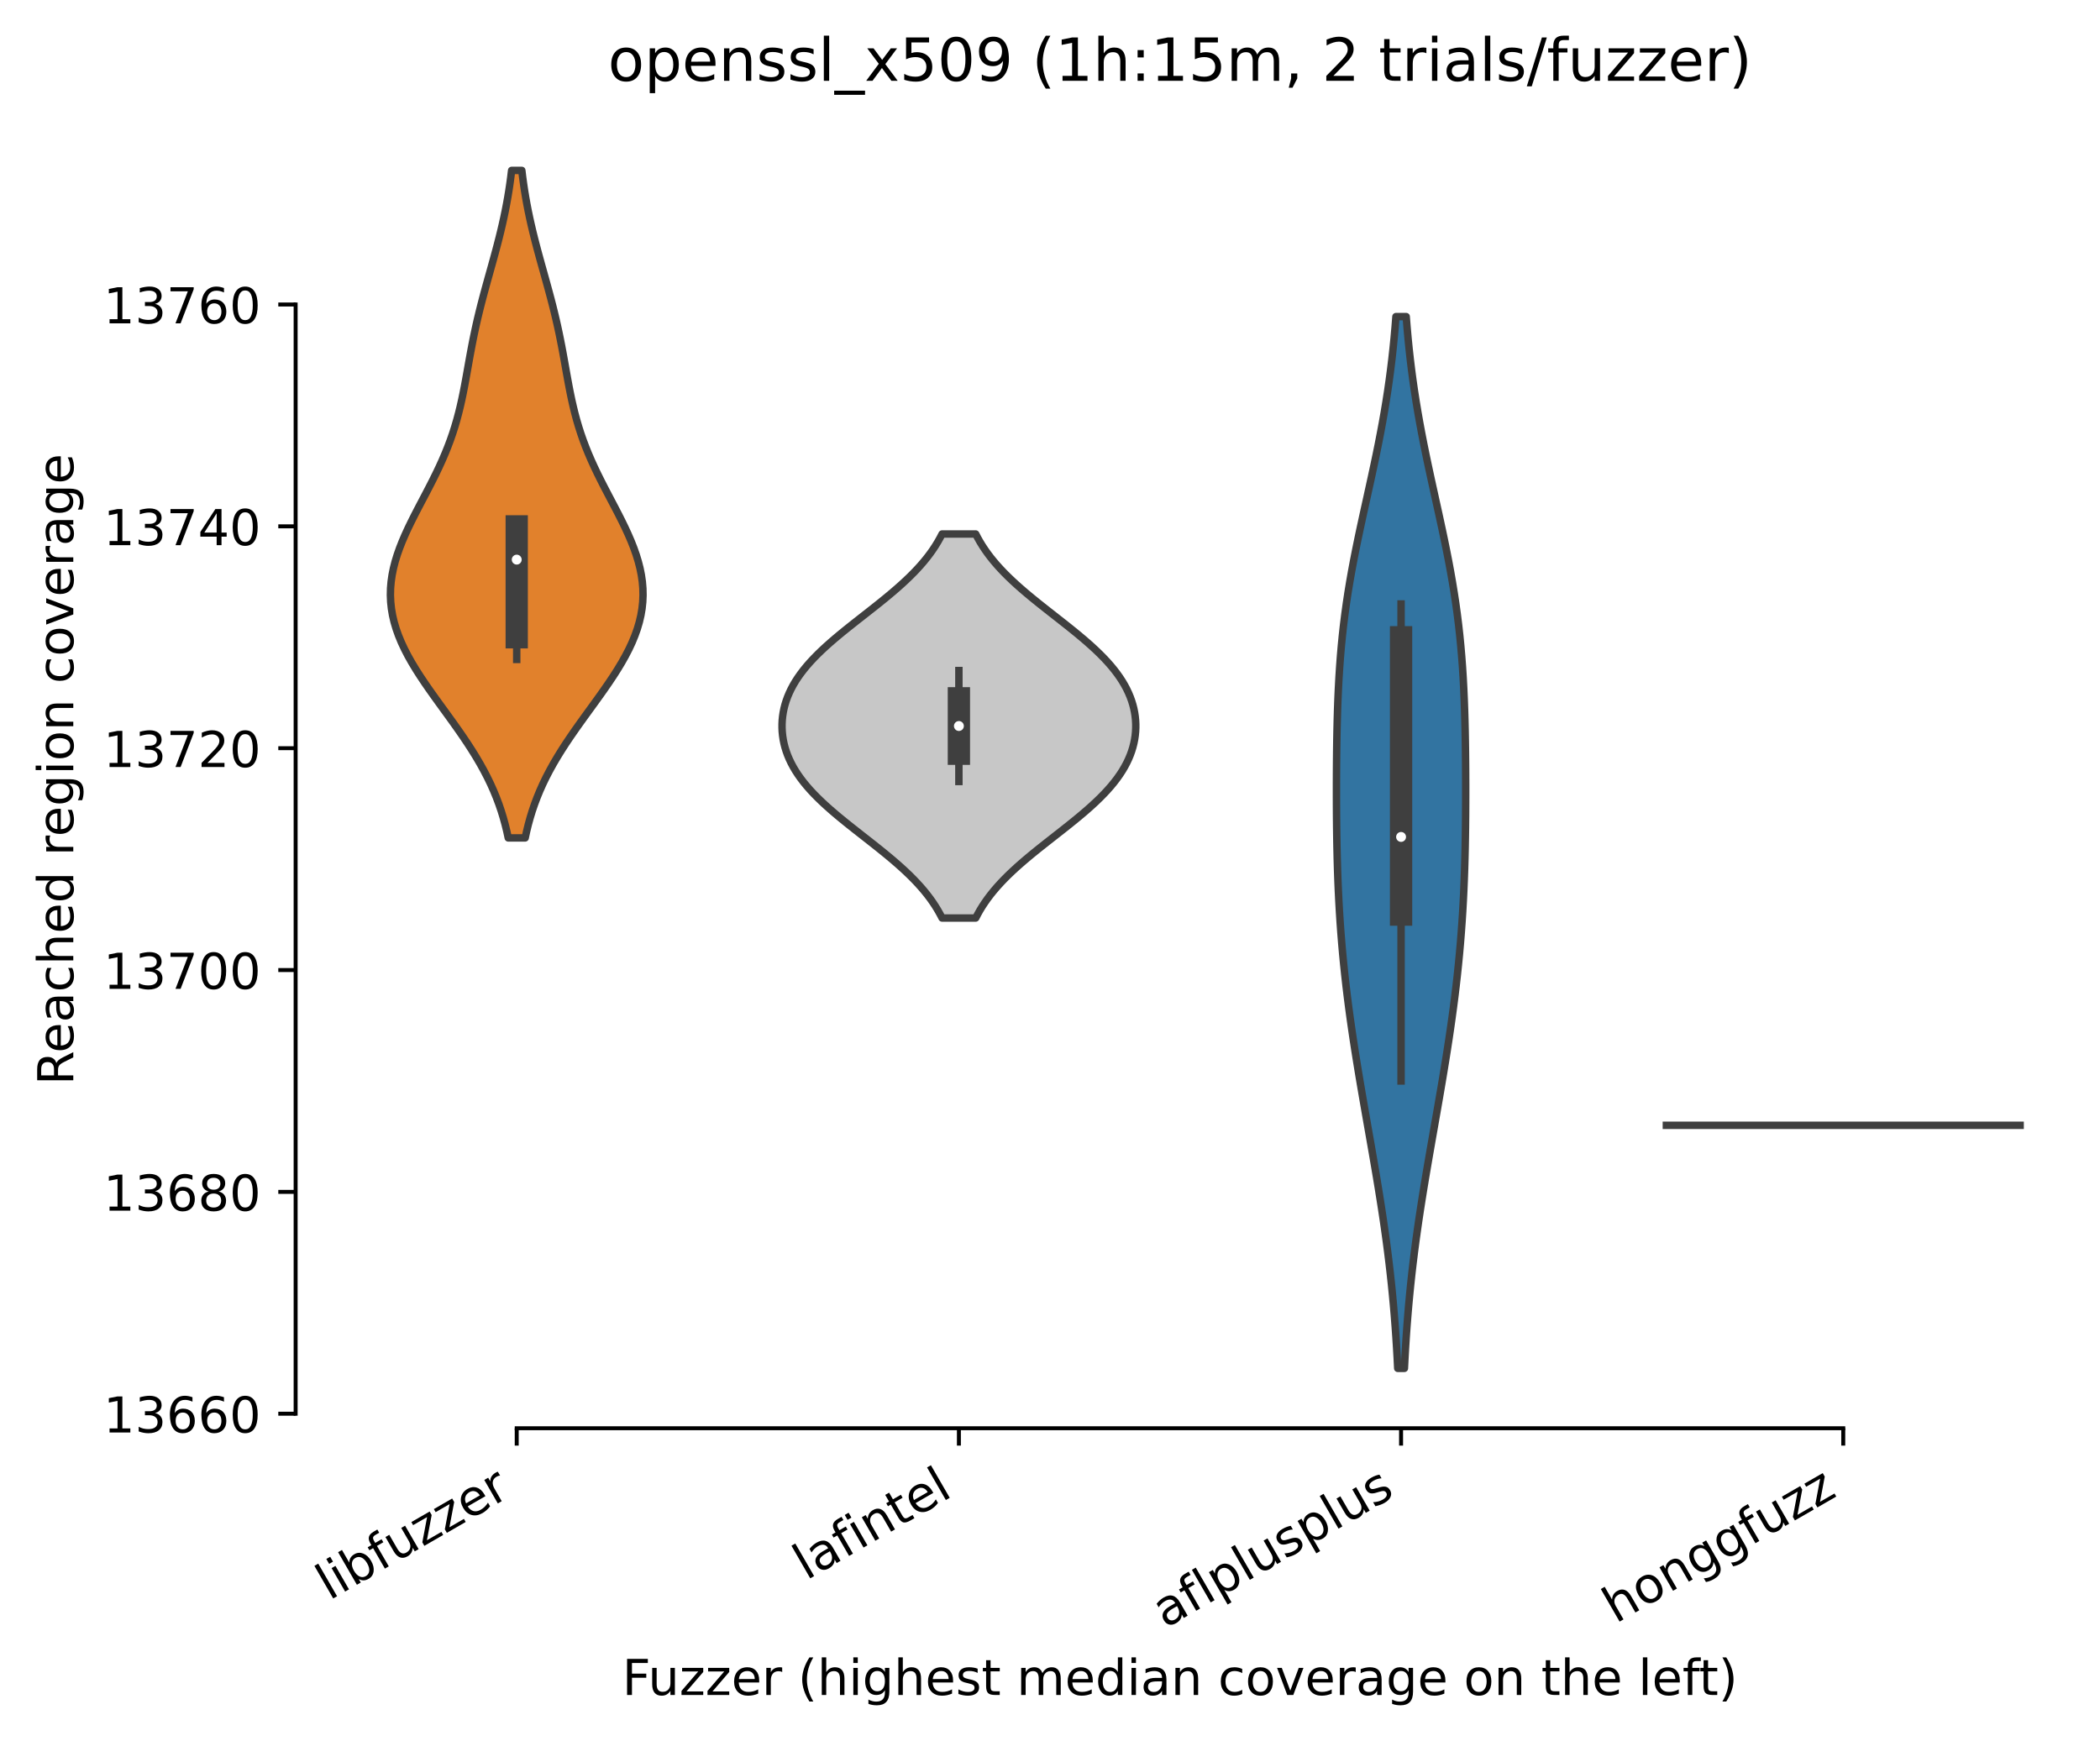 <?xml version="1.0" encoding="utf-8" standalone="no"?>
<!DOCTYPE svg PUBLIC "-//W3C//DTD SVG 1.1//EN"
  "http://www.w3.org/Graphics/SVG/1.1/DTD/svg11.dtd">
<!-- Created with matplotlib (https://matplotlib.org/) -->
<svg height="351.576pt" version="1.1" viewBox="0 0 424.011 351.576" width="424.011pt" xmlns="http://www.w3.org/2000/svg" xmlns:xlink="http://www.w3.org/1999/xlink">
 <defs>
  <style type="text/css">*{stroke-linecap:butt;stroke-linejoin:round;}</style>
 </defs>
 <g id="figure_1">
  <g id="patch_1">
   <path d="M 0 351.576 
L 424.011 351.576 
L 424.011 0 
L 0 0 
z
" style="fill:#ffffff;"/>
  </g>
  <g id="axes_1">
   <g id="patch_2">
    <path d="M 59.691 288.43 
L 416.811 288.43 
L 416.811 22.318 
L 59.691 22.318 
z
" style="fill:#ffffff;"/>
   </g>
   <g id="PolyCollection_1">
    <defs>
     <path d="M 106.042 -182.361 
L 102.619 -182.361 
L 102.324 -183.723 
L 101.99 -185.084 
L 101.615 -186.446 
L 101.197 -187.808 
L 100.733 -189.169 
L 100.221 -190.531 
L 99.661 -191.893 
L 99.052 -193.254 
L 98.393 -194.616 
L 97.686 -195.977 
L 96.931 -197.339 
L 96.131 -198.701 
L 95.289 -200.062 
L 94.409 -201.424 
L 93.495 -202.786 
L 92.553 -204.147 
L 91.588 -205.509 
L 90.608 -206.871 
L 89.62 -208.232 
L 88.631 -209.594 
L 87.65 -210.955 
L 86.684 -212.317 
L 85.742 -213.679 
L 84.832 -215.04 
L 83.963 -216.402 
L 83.141 -217.764 
L 82.375 -219.125 
L 81.671 -220.487 
L 81.034 -221.848 
L 80.471 -223.21 
L 79.986 -224.572 
L 79.582 -225.933 
L 79.263 -227.295 
L 79.03 -228.657 
L 78.885 -230.018 
L 78.827 -231.38 
L 78.856 -232.741 
L 78.97 -234.103 
L 79.166 -235.465 
L 79.441 -236.826 
L 79.789 -238.188 
L 80.207 -239.55 
L 80.688 -240.911 
L 81.225 -242.273 
L 81.811 -243.634 
L 82.439 -244.996 
L 83.101 -246.358 
L 83.788 -247.719 
L 84.493 -249.081 
L 85.207 -250.443 
L 85.923 -251.804 
L 86.632 -253.166 
L 87.328 -254.527 
L 88.004 -255.889 
L 88.655 -257.251 
L 89.275 -258.612 
L 89.862 -259.974 
L 90.412 -261.336 
L 90.925 -262.697 
L 91.398 -264.059 
L 91.834 -265.42 
L 92.232 -266.782 
L 92.597 -268.144 
L 92.931 -269.505 
L 93.237 -270.867 
L 93.521 -272.229 
L 93.787 -273.59 
L 94.04 -274.952 
L 94.284 -276.314 
L 94.526 -277.675 
L 94.768 -279.037 
L 95.016 -280.398 
L 95.272 -281.76 
L 95.539 -283.122 
L 95.819 -284.483 
L 96.115 -285.845 
L 96.425 -287.207 
L 96.751 -288.568 
L 97.09 -289.93 
L 97.443 -291.291 
L 97.806 -292.653 
L 98.178 -294.015 
L 98.555 -295.376 
L 98.936 -296.738 
L 99.316 -298.1 
L 99.692 -299.461 
L 100.062 -300.823 
L 100.424 -302.184 
L 100.773 -303.546 
L 101.108 -304.908 
L 101.428 -306.269 
L 101.73 -307.631 
L 102.013 -308.993 
L 102.277 -310.354 
L 102.521 -311.716 
L 102.745 -313.077 
L 102.949 -314.439 
L 103.133 -315.801 
L 103.299 -317.162 
L 105.363 -317.162 
L 105.363 -317.162 
L 105.528 -315.801 
L 105.713 -314.439 
L 105.916 -313.077 
L 106.14 -311.716 
L 106.384 -310.354 
L 106.648 -308.993 
L 106.931 -307.631 
L 107.233 -306.269 
L 107.553 -304.908 
L 107.888 -303.546 
L 108.238 -302.184 
L 108.599 -300.823 
L 108.969 -299.461 
L 109.346 -298.1 
L 109.726 -296.738 
L 110.106 -295.376 
L 110.483 -294.015 
L 110.855 -292.653 
L 111.219 -291.291 
L 111.571 -289.93 
L 111.911 -288.568 
L 112.236 -287.207 
L 112.547 -285.845 
L 112.842 -284.483 
L 113.122 -283.122 
L 113.39 -281.76 
L 113.646 -280.398 
L 113.893 -279.037 
L 114.136 -277.675 
L 114.377 -276.314 
L 114.622 -274.952 
L 114.875 -273.59 
L 115.14 -272.229 
L 115.424 -270.867 
L 115.731 -269.505 
L 116.064 -268.144 
L 116.429 -266.782 
L 116.828 -265.42 
L 117.263 -264.059 
L 117.737 -262.697 
L 118.249 -261.336 
L 118.799 -259.974 
L 119.386 -258.612 
L 120.007 -257.251 
L 120.658 -255.889 
L 121.334 -254.527 
L 122.029 -253.166 
L 122.739 -251.804 
L 123.454 -250.443 
L 124.168 -249.081 
L 124.873 -247.719 
L 125.56 -246.358 
L 126.222 -244.996 
L 126.85 -243.634 
L 127.437 -242.273 
L 127.974 -240.911 
L 128.454 -239.55 
L 128.872 -238.188 
L 129.22 -236.826 
L 129.495 -235.465 
L 129.691 -234.103 
L 129.805 -232.741 
L 129.834 -231.38 
L 129.776 -230.018 
L 129.631 -228.657 
L 129.398 -227.295 
L 129.079 -225.933 
L 128.676 -224.572 
L 128.19 -223.21 
L 127.627 -221.848 
L 126.991 -220.487 
L 126.286 -219.125 
L 125.52 -217.764 
L 124.698 -216.402 
L 123.829 -215.04 
L 122.919 -213.679 
L 121.977 -212.317 
L 121.012 -210.955 
L 120.03 -209.594 
L 119.041 -208.232 
L 118.053 -206.871 
L 117.073 -205.509 
L 116.109 -204.147 
L 115.166 -202.786 
L 114.252 -201.424 
L 113.372 -200.062 
L 112.53 -198.701 
L 111.73 -197.339 
L 110.976 -195.977 
L 110.268 -194.616 
L 109.609 -193.254 
L 109 -191.893 
L 108.44 -190.531 
L 107.928 -189.169 
L 107.464 -187.808 
L 107.046 -186.446 
L 106.671 -185.084 
L 106.337 -183.723 
L 106.042 -182.361 
z
" id="mdedd70e3db" style="stroke:#3f3f3f;stroke-width:1.5;"/>
    </defs>
    <g clip-path="url(#p7facd25774)">
     <use style="fill:#e1812c;stroke:#3f3f3f;stroke-width:1.5;" x="0" xlink:href="#mdedd70e3db" y="351.576"/>
    </g>
   </g>
   <g id="PolyCollection_2">
    <defs>
     <path d="M 197.007 -166.184 
L 190.214 -166.184 
L 189.808 -166.967 
L 189.366 -167.751 
L 188.888 -168.534 
L 188.373 -169.317 
L 187.819 -170.101 
L 187.226 -170.884 
L 186.594 -171.668 
L 185.923 -172.451 
L 185.214 -173.234 
L 184.468 -174.018 
L 183.684 -174.801 
L 182.866 -175.585 
L 182.015 -176.368 
L 181.134 -177.151 
L 180.225 -177.935 
L 179.291 -178.718 
L 178.336 -179.502 
L 177.363 -180.285 
L 176.378 -181.068 
L 175.382 -181.852 
L 174.383 -182.635 
L 173.383 -183.418 
L 172.387 -184.202 
L 171.4 -184.985 
L 170.426 -185.769 
L 169.47 -186.552 
L 168.536 -187.335 
L 167.628 -188.119 
L 166.749 -188.902 
L 165.904 -189.686 
L 165.094 -190.469 
L 164.323 -191.252 
L 163.592 -192.036 
L 162.904 -192.819 
L 162.26 -193.603 
L 161.661 -194.386 
L 161.107 -195.169 
L 160.599 -195.953 
L 160.137 -196.736 
L 159.72 -197.519 
L 159.348 -198.303 
L 159.02 -199.086 
L 158.736 -199.87 
L 158.494 -200.653 
L 158.294 -201.436 
L 158.135 -202.22 
L 158.017 -203.003 
L 157.938 -203.787 
L 157.899 -204.57 
L 157.899 -205.353 
L 157.938 -206.137 
L 158.017 -206.92 
L 158.135 -207.704 
L 158.294 -208.487 
L 158.494 -209.27 
L 158.736 -210.054 
L 159.02 -210.837 
L 159.348 -211.62 
L 159.72 -212.404 
L 160.137 -213.187 
L 160.599 -213.971 
L 161.107 -214.754 
L 161.661 -215.537 
L 162.26 -216.321 
L 162.904 -217.104 
L 163.592 -217.888 
L 164.323 -218.671 
L 165.094 -219.454 
L 165.904 -220.238 
L 166.749 -221.021 
L 167.628 -221.805 
L 168.536 -222.588 
L 169.47 -223.371 
L 170.426 -224.155 
L 171.4 -224.938 
L 172.387 -225.721 
L 173.383 -226.505 
L 174.383 -227.288 
L 175.382 -228.072 
L 176.378 -228.855 
L 177.363 -229.638 
L 178.336 -230.422 
L 179.291 -231.205 
L 180.225 -231.989 
L 181.134 -232.772 
L 182.015 -233.555 
L 182.866 -234.339 
L 183.684 -235.122 
L 184.468 -235.906 
L 185.214 -236.689 
L 185.923 -237.472 
L 186.594 -238.256 
L 187.226 -239.039 
L 187.819 -239.822 
L 188.373 -240.606 
L 188.888 -241.389 
L 189.366 -242.173 
L 189.808 -242.956 
L 190.214 -243.739 
L 197.007 -243.739 
L 197.007 -243.739 
L 197.413 -242.956 
L 197.855 -242.173 
L 198.333 -241.389 
L 198.849 -240.606 
L 199.403 -239.822 
L 199.995 -239.039 
L 200.627 -238.256 
L 201.298 -237.472 
L 202.007 -236.689 
L 202.754 -235.906 
L 203.537 -235.122 
L 204.355 -234.339 
L 205.206 -233.555 
L 206.087 -232.772 
L 206.997 -231.989 
L 207.93 -231.205 
L 208.885 -230.422 
L 209.858 -229.638 
L 210.844 -228.855 
L 211.839 -228.072 
L 212.839 -227.288 
L 213.839 -226.505 
L 214.835 -225.721 
L 215.822 -224.938 
L 216.795 -224.155 
L 217.751 -223.371 
L 218.685 -222.588 
L 219.593 -221.805 
L 220.472 -221.021 
L 221.317 -220.238 
L 222.127 -219.454 
L 222.898 -218.671 
L 223.629 -217.888 
L 224.317 -217.104 
L 224.961 -216.321 
L 225.56 -215.537 
L 226.114 -214.754 
L 226.622 -213.971 
L 227.084 -213.187 
L 227.501 -212.404 
L 227.873 -211.62 
L 228.201 -210.837 
L 228.485 -210.054 
L 228.727 -209.27 
L 228.927 -208.487 
L 229.086 -207.704 
L 229.205 -206.92 
L 229.283 -206.137 
L 229.323 -205.353 
L 229.323 -204.57 
L 229.283 -203.787 
L 229.205 -203.003 
L 229.086 -202.22 
L 228.927 -201.436 
L 228.727 -200.653 
L 228.485 -199.87 
L 228.201 -199.086 
L 227.873 -198.303 
L 227.501 -197.519 
L 227.084 -196.736 
L 226.622 -195.953 
L 226.114 -195.169 
L 225.56 -194.386 
L 224.961 -193.603 
L 224.317 -192.819 
L 223.629 -192.036 
L 222.898 -191.252 
L 222.127 -190.469 
L 221.317 -189.686 
L 220.472 -188.902 
L 219.593 -188.119 
L 218.685 -187.335 
L 217.751 -186.552 
L 216.795 -185.769 
L 215.822 -184.985 
L 214.835 -184.202 
L 213.839 -183.418 
L 212.839 -182.635 
L 211.839 -181.852 
L 210.844 -181.068 
L 209.858 -180.285 
L 208.885 -179.502 
L 207.93 -178.718 
L 206.997 -177.935 
L 206.087 -177.151 
L 205.206 -176.368 
L 204.355 -175.585 
L 203.537 -174.801 
L 202.754 -174.018 
L 202.007 -173.234 
L 201.298 -172.451 
L 200.627 -171.668 
L 199.995 -170.884 
L 199.403 -170.101 
L 198.849 -169.317 
L 198.333 -168.534 
L 197.855 -167.751 
L 197.413 -166.967 
L 197.007 -166.184 
z
" id="m5cc8cfc7f3" style="stroke:#3f3f3f;stroke-width:1.5;"/>
    </defs>
    <g clip-path="url(#p7facd25774)">
     <use style="fill:#c7c7c7;stroke:#3f3f3f;stroke-width:1.5;" x="0" xlink:href="#m5cc8cfc7f3" y="351.576"/>
    </g>
   </g>
   <g id="PolyCollection_3">
    <defs>
     <path d="M 283.567 -75.242 
L 282.214 -75.242 
L 282.105 -77.388 
L 281.982 -79.533 
L 281.845 -81.679 
L 281.693 -83.824 
L 281.525 -85.97 
L 281.342 -88.115 
L 281.143 -90.26 
L 280.927 -92.406 
L 280.694 -94.551 
L 280.445 -96.697 
L 280.18 -98.842 
L 279.899 -100.988 
L 279.603 -103.133 
L 279.293 -105.278 
L 278.97 -107.424 
L 278.635 -109.569 
L 278.29 -111.715 
L 277.936 -113.86 
L 277.573 -116.006 
L 277.205 -118.151 
L 276.833 -120.297 
L 276.457 -122.442 
L 276.081 -124.587 
L 275.706 -126.733 
L 275.332 -128.878 
L 274.963 -131.024 
L 274.598 -133.169 
L 274.241 -135.315 
L 273.892 -137.46 
L 273.552 -139.606 
L 273.223 -141.751 
L 272.906 -143.896 
L 272.602 -146.042 
L 272.312 -148.187 
L 272.038 -150.333 
L 271.779 -152.478 
L 271.536 -154.624 
L 271.311 -156.769 
L 271.103 -158.914 
L 270.913 -161.06 
L 270.74 -163.205 
L 270.585 -165.351 
L 270.448 -167.496 
L 270.327 -169.642 
L 270.222 -171.787 
L 270.133 -173.933 
L 270.058 -176.078 
L 269.996 -178.223 
L 269.947 -180.369 
L 269.908 -182.514 
L 269.879 -184.66 
L 269.858 -186.805 
L 269.845 -188.951 
L 269.84 -191.096 
L 269.84 -193.241 
L 269.848 -195.387 
L 269.862 -197.532 
L 269.883 -199.678 
L 269.913 -201.823 
L 269.952 -203.969 
L 270.002 -206.114 
L 270.065 -208.26 
L 270.143 -210.405 
L 270.238 -212.55 
L 270.353 -214.696 
L 270.489 -216.841 
L 270.648 -218.987 
L 270.832 -221.132 
L 271.043 -223.278 
L 271.282 -225.423 
L 271.55 -227.569 
L 271.846 -229.714 
L 272.169 -231.859 
L 272.52 -234.005 
L 272.896 -236.15 
L 273.296 -238.296 
L 273.716 -240.441 
L 274.154 -242.587 
L 274.607 -244.732 
L 275.07 -246.877 
L 275.54 -249.023 
L 276.014 -251.168 
L 276.487 -253.314 
L 276.956 -255.459 
L 277.417 -257.605 
L 277.867 -259.75 
L 278.302 -261.896 
L 278.72 -264.041 
L 279.12 -266.186 
L 279.498 -268.332 
L 279.854 -270.477 
L 280.187 -272.623 
L 280.495 -274.768 
L 280.779 -276.914 
L 281.04 -279.059 
L 281.276 -281.205 
L 281.49 -283.35 
L 281.682 -285.495 
L 281.853 -287.641 
L 283.928 -287.641 
L 283.928 -287.641 
L 284.1 -285.495 
L 284.291 -283.35 
L 284.505 -281.205 
L 284.742 -279.059 
L 285.002 -276.914 
L 285.286 -274.768 
L 285.595 -272.623 
L 285.927 -270.477 
L 286.283 -268.332 
L 286.661 -266.186 
L 287.061 -264.041 
L 287.479 -261.896 
L 287.915 -259.75 
L 288.364 -257.605 
L 288.825 -255.459 
L 289.294 -253.314 
L 289.767 -251.168 
L 290.241 -249.023 
L 290.711 -246.877 
L 291.175 -244.732 
L 291.627 -242.587 
L 292.065 -240.441 
L 292.486 -238.296 
L 292.885 -236.15 
L 293.261 -234.005 
L 293.612 -231.859 
L 293.936 -229.714 
L 294.231 -227.569 
L 294.499 -225.423 
L 294.738 -223.278 
L 294.949 -221.132 
L 295.133 -218.987 
L 295.293 -216.841 
L 295.429 -214.696 
L 295.543 -212.55 
L 295.638 -210.405 
L 295.716 -208.26 
L 295.779 -206.114 
L 295.829 -203.969 
L 295.868 -201.823 
L 295.898 -199.678 
L 295.919 -197.532 
L 295.933 -195.387 
L 295.941 -193.241 
L 295.942 -191.096 
L 295.936 -188.951 
L 295.923 -186.805 
L 295.903 -184.66 
L 295.873 -182.514 
L 295.835 -180.369 
L 295.785 -178.223 
L 295.723 -176.078 
L 295.648 -173.933 
L 295.559 -171.787 
L 295.454 -169.642 
L 295.334 -167.496 
L 295.196 -165.351 
L 295.041 -163.205 
L 294.869 -161.06 
L 294.678 -158.914 
L 294.47 -156.769 
L 294.245 -154.624 
L 294.003 -152.478 
L 293.744 -150.333 
L 293.469 -148.187 
L 293.179 -146.042 
L 292.875 -143.896 
L 292.558 -141.751 
L 292.229 -139.606 
L 291.89 -137.46 
L 291.54 -135.315 
L 291.183 -133.169 
L 290.819 -131.024 
L 290.449 -128.878 
L 290.076 -126.733 
L 289.7 -124.587 
L 289.324 -122.442 
L 288.949 -120.297 
L 288.576 -118.151 
L 288.208 -116.006 
L 287.846 -113.86 
L 287.491 -111.715 
L 287.146 -109.569 
L 286.811 -107.424 
L 286.488 -105.278 
L 286.178 -103.133 
L 285.882 -100.988 
L 285.601 -98.842 
L 285.336 -96.697 
L 285.087 -94.551 
L 284.855 -92.406 
L 284.639 -90.26 
L 284.439 -88.115 
L 284.256 -85.97 
L 284.089 -83.824 
L 283.937 -81.679 
L 283.8 -79.533 
L 283.677 -77.388 
L 283.567 -75.242 
z
" id="m3170062c04" style="stroke:#3f3f3f;stroke-width:1.5;"/>
    </defs>
    <g clip-path="url(#p7facd25774)">
     <use style="fill:#3274a1;stroke:#3f3f3f;stroke-width:1.5;" x="0" xlink:href="#m3170062c04" y="351.576"/>
    </g>
   </g>
   <g id="matplotlib.axis_1">
    <g id="xtick_1">
     <g id="line2d_1">
      <defs>
       <path d="M 0 0 
L 0 3.5 
" id="m00b0f8b789" style="stroke:#000000;stroke-width:0.8;"/>
      </defs>
      <g>
       <use style="stroke:#000000;stroke-width:0.8;" x="104.331" xlink:href="#m00b0f8b789" y="288.43"/>
      </g>
     </g>
     <g id="text_1">
      <!-- libfuzzer -->
      <g transform="translate(66.464 323.272)rotate(-30)scale(0.1 -0.1)">
       <defs>
        <path d="M 9.422 75.984 
L 18.406 75.984 
L 18.406 0 
L 9.422 0 
z
" id="DejaVuSans-108"/>
        <path d="M 9.422 54.688 
L 18.406 54.688 
L 18.406 0 
L 9.422 0 
z
M 9.422 75.984 
L 18.406 75.984 
L 18.406 64.594 
L 9.422 64.594 
z
" id="DejaVuSans-105"/>
        <path d="M 48.688 27.297 
Q 48.688 37.203 44.609 42.844 
Q 40.531 48.484 33.406 48.484 
Q 26.266 48.484 22.188 42.844 
Q 18.109 37.203 18.109 27.297 
Q 18.109 17.391 22.188 11.75 
Q 26.266 6.109 33.406 6.109 
Q 40.531 6.109 44.609 11.75 
Q 48.688 17.391 48.688 27.297 
z
M 18.109 46.391 
Q 20.953 51.266 25.266 53.625 
Q 29.594 56 35.594 56 
Q 45.562 56 51.781 48.094 
Q 58.016 40.188 58.016 27.297 
Q 58.016 14.406 51.781 6.484 
Q 45.562 -1.422 35.594 -1.422 
Q 29.594 -1.422 25.266 0.953 
Q 20.953 3.328 18.109 8.203 
L 18.109 0 
L 9.078 0 
L 9.078 75.984 
L 18.109 75.984 
z
" id="DejaVuSans-98"/>
        <path d="M 37.109 75.984 
L 37.109 68.5 
L 28.516 68.5 
Q 23.688 68.5 21.797 66.547 
Q 19.922 64.594 19.922 59.516 
L 19.922 54.688 
L 34.719 54.688 
L 34.719 47.703 
L 19.922 47.703 
L 19.922 0 
L 10.891 0 
L 10.891 47.703 
L 2.297 47.703 
L 2.297 54.688 
L 10.891 54.688 
L 10.891 58.5 
Q 10.891 67.625 15.141 71.797 
Q 19.391 75.984 28.609 75.984 
z
" id="DejaVuSans-102"/>
        <path d="M 8.5 21.578 
L 8.5 54.688 
L 17.484 54.688 
L 17.484 21.922 
Q 17.484 14.156 20.5 10.266 
Q 23.531 6.391 29.594 6.391 
Q 36.859 6.391 41.078 11.031 
Q 45.312 15.672 45.312 23.688 
L 45.312 54.688 
L 54.297 54.688 
L 54.297 0 
L 45.312 0 
L 45.312 8.406 
Q 42.047 3.422 37.719 1 
Q 33.406 -1.422 27.688 -1.422 
Q 18.266 -1.422 13.375 4.438 
Q 8.5 10.297 8.5 21.578 
z
M 31.109 56 
z
" id="DejaVuSans-117"/>
        <path d="M 5.516 54.688 
L 48.188 54.688 
L 48.188 46.484 
L 14.406 7.172 
L 48.188 7.172 
L 48.188 0 
L 4.297 0 
L 4.297 8.203 
L 38.094 47.516 
L 5.516 47.516 
z
" id="DejaVuSans-122"/>
        <path d="M 56.203 29.594 
L 56.203 25.203 
L 14.891 25.203 
Q 15.484 15.922 20.484 11.062 
Q 25.484 6.203 34.422 6.203 
Q 39.594 6.203 44.453 7.469 
Q 49.312 8.734 54.109 11.281 
L 54.109 2.781 
Q 49.266 0.734 44.188 -0.344 
Q 39.109 -1.422 33.891 -1.422 
Q 20.797 -1.422 13.156 6.188 
Q 5.516 13.812 5.516 26.812 
Q 5.516 40.234 12.766 48.109 
Q 20.016 56 32.328 56 
Q 43.359 56 49.781 48.891 
Q 56.203 41.797 56.203 29.594 
z
M 47.219 32.234 
Q 47.125 39.594 43.094 43.984 
Q 39.062 48.391 32.422 48.391 
Q 24.906 48.391 20.391 44.141 
Q 15.875 39.891 15.188 32.172 
z
" id="DejaVuSans-101"/>
        <path d="M 41.109 46.297 
Q 39.594 47.172 37.812 47.578 
Q 36.031 48 33.891 48 
Q 26.266 48 22.188 43.047 
Q 18.109 38.094 18.109 28.812 
L 18.109 0 
L 9.078 0 
L 9.078 54.688 
L 18.109 54.688 
L 18.109 46.188 
Q 20.953 51.172 25.484 53.578 
Q 30.031 56 36.531 56 
Q 37.453 56 38.578 55.875 
Q 39.703 55.766 41.062 55.516 
z
" id="DejaVuSans-114"/>
       </defs>
       <use xlink:href="#DejaVuSans-108"/>
       <use x="27.783" xlink:href="#DejaVuSans-105"/>
       <use x="55.566" xlink:href="#DejaVuSans-98"/>
       <use x="119.043" xlink:href="#DejaVuSans-102"/>
       <use x="154.248" xlink:href="#DejaVuSans-117"/>
       <use x="217.627" xlink:href="#DejaVuSans-122"/>
       <use x="270.117" xlink:href="#DejaVuSans-122"/>
       <use x="322.607" xlink:href="#DejaVuSans-101"/>
       <use x="384.131" xlink:href="#DejaVuSans-114"/>
      </g>
     </g>
    </g>
    <g id="xtick_2">
     <g id="line2d_2">
      <g>
       <use style="stroke:#000000;stroke-width:0.8;" x="193.611" xlink:href="#m00b0f8b789" y="288.43"/>
      </g>
     </g>
     <g id="text_2">
      <!-- lafintel -->
      <g transform="translate(162.785 319.207)rotate(-30)scale(0.1 -0.1)">
       <defs>
        <path d="M 34.281 27.484 
Q 23.391 27.484 19.188 25 
Q 14.984 22.516 14.984 16.5 
Q 14.984 11.719 18.141 8.906 
Q 21.297 6.109 26.703 6.109 
Q 34.188 6.109 38.703 11.406 
Q 43.219 16.703 43.219 25.484 
L 43.219 27.484 
z
M 52.203 31.203 
L 52.203 0 
L 43.219 0 
L 43.219 8.297 
Q 40.141 3.328 35.547 0.953 
Q 30.953 -1.422 24.312 -1.422 
Q 15.922 -1.422 10.953 3.297 
Q 6 8.016 6 15.922 
Q 6 25.141 12.172 29.828 
Q 18.359 34.516 30.609 34.516 
L 43.219 34.516 
L 43.219 35.406 
Q 43.219 41.609 39.141 45 
Q 35.062 48.391 27.688 48.391 
Q 23 48.391 18.547 47.266 
Q 14.109 46.141 10.016 43.891 
L 10.016 52.203 
Q 14.938 54.109 19.578 55.047 
Q 24.219 56 28.609 56 
Q 40.484 56 46.344 49.844 
Q 52.203 43.703 52.203 31.203 
z
" id="DejaVuSans-97"/>
        <path d="M 54.891 33.016 
L 54.891 0 
L 45.906 0 
L 45.906 32.719 
Q 45.906 40.484 42.875 44.328 
Q 39.844 48.188 33.797 48.188 
Q 26.516 48.188 22.312 43.547 
Q 18.109 38.922 18.109 30.906 
L 18.109 0 
L 9.078 0 
L 9.078 54.688 
L 18.109 54.688 
L 18.109 46.188 
Q 21.344 51.125 25.703 53.562 
Q 30.078 56 35.797 56 
Q 45.219 56 50.047 50.172 
Q 54.891 44.344 54.891 33.016 
z
" id="DejaVuSans-110"/>
        <path d="M 18.312 70.219 
L 18.312 54.688 
L 36.812 54.688 
L 36.812 47.703 
L 18.312 47.703 
L 18.312 18.016 
Q 18.312 11.328 20.141 9.422 
Q 21.969 7.516 27.594 7.516 
L 36.812 7.516 
L 36.812 0 
L 27.594 0 
Q 17.188 0 13.234 3.875 
Q 9.281 7.766 9.281 18.016 
L 9.281 47.703 
L 2.688 47.703 
L 2.688 54.688 
L 9.281 54.688 
L 9.281 70.219 
z
" id="DejaVuSans-116"/>
       </defs>
       <use xlink:href="#DejaVuSans-108"/>
       <use x="27.783" xlink:href="#DejaVuSans-97"/>
       <use x="89.062" xlink:href="#DejaVuSans-102"/>
       <use x="124.268" xlink:href="#DejaVuSans-105"/>
       <use x="152.051" xlink:href="#DejaVuSans-110"/>
       <use x="215.43" xlink:href="#DejaVuSans-116"/>
       <use x="254.639" xlink:href="#DejaVuSans-101"/>
       <use x="316.162" xlink:href="#DejaVuSans-108"/>
      </g>
     </g>
    </g>
    <g id="xtick_3">
     <g id="line2d_3">
      <g>
       <use style="stroke:#000000;stroke-width:0.8;" x="282.891" xlink:href="#m00b0f8b789" y="288.43"/>
      </g>
     </g>
     <g id="text_3">
      <!-- aflplusplus -->
      <g transform="translate(235.282 328.897)rotate(-30)scale(0.1 -0.1)">
       <defs>
        <path d="M 18.109 8.203 
L 18.109 -20.797 
L 9.078 -20.797 
L 9.078 54.688 
L 18.109 54.688 
L 18.109 46.391 
Q 20.953 51.266 25.266 53.625 
Q 29.594 56 35.594 56 
Q 45.562 56 51.781 48.094 
Q 58.016 40.188 58.016 27.297 
Q 58.016 14.406 51.781 6.484 
Q 45.562 -1.422 35.594 -1.422 
Q 29.594 -1.422 25.266 0.953 
Q 20.953 3.328 18.109 8.203 
z
M 48.688 27.297 
Q 48.688 37.203 44.609 42.844 
Q 40.531 48.484 33.406 48.484 
Q 26.266 48.484 22.188 42.844 
Q 18.109 37.203 18.109 27.297 
Q 18.109 17.391 22.188 11.75 
Q 26.266 6.109 33.406 6.109 
Q 40.531 6.109 44.609 11.75 
Q 48.688 17.391 48.688 27.297 
z
" id="DejaVuSans-112"/>
        <path d="M 44.281 53.078 
L 44.281 44.578 
Q 40.484 46.531 36.375 47.5 
Q 32.281 48.484 27.875 48.484 
Q 21.188 48.484 17.844 46.438 
Q 14.5 44.391 14.5 40.281 
Q 14.5 37.156 16.891 35.375 
Q 19.281 33.594 26.516 31.984 
L 29.594 31.297 
Q 39.156 29.25 43.188 25.516 
Q 47.219 21.781 47.219 15.094 
Q 47.219 7.469 41.188 3.016 
Q 35.156 -1.422 24.609 -1.422 
Q 20.219 -1.422 15.453 -0.562 
Q 10.688 0.297 5.422 2 
L 5.422 11.281 
Q 10.406 8.688 15.234 7.391 
Q 20.062 6.109 24.812 6.109 
Q 31.156 6.109 34.562 8.281 
Q 37.984 10.453 37.984 14.406 
Q 37.984 18.062 35.516 20.016 
Q 33.062 21.969 24.703 23.781 
L 21.578 24.516 
Q 13.234 26.266 9.516 29.906 
Q 5.812 33.547 5.812 39.891 
Q 5.812 47.609 11.281 51.797 
Q 16.75 56 26.812 56 
Q 31.781 56 36.172 55.266 
Q 40.578 54.547 44.281 53.078 
z
" id="DejaVuSans-115"/>
       </defs>
       <use xlink:href="#DejaVuSans-97"/>
       <use x="61.279" xlink:href="#DejaVuSans-102"/>
       <use x="96.484" xlink:href="#DejaVuSans-108"/>
       <use x="124.268" xlink:href="#DejaVuSans-112"/>
       <use x="187.744" xlink:href="#DejaVuSans-108"/>
       <use x="215.527" xlink:href="#DejaVuSans-117"/>
       <use x="278.906" xlink:href="#DejaVuSans-115"/>
       <use x="331.006" xlink:href="#DejaVuSans-112"/>
       <use x="394.482" xlink:href="#DejaVuSans-108"/>
       <use x="422.266" xlink:href="#DejaVuSans-117"/>
       <use x="485.645" xlink:href="#DejaVuSans-115"/>
      </g>
     </g>
    </g>
    <g id="xtick_4">
     <g id="line2d_4">
      <g>
       <use style="stroke:#000000;stroke-width:0.8;" x="372.171" xlink:href="#m00b0f8b789" y="288.43"/>
      </g>
     </g>
     <g id="text_4">
      <!-- honggfuzz -->
      <g transform="translate(326.231 327.933)rotate(-30)scale(0.1 -0.1)">
       <defs>
        <path d="M 54.891 33.016 
L 54.891 0 
L 45.906 0 
L 45.906 32.719 
Q 45.906 40.484 42.875 44.328 
Q 39.844 48.188 33.797 48.188 
Q 26.516 48.188 22.312 43.547 
Q 18.109 38.922 18.109 30.906 
L 18.109 0 
L 9.078 0 
L 9.078 75.984 
L 18.109 75.984 
L 18.109 46.188 
Q 21.344 51.125 25.703 53.562 
Q 30.078 56 35.797 56 
Q 45.219 56 50.047 50.172 
Q 54.891 44.344 54.891 33.016 
z
" id="DejaVuSans-104"/>
        <path d="M 30.609 48.391 
Q 23.391 48.391 19.188 42.75 
Q 14.984 37.109 14.984 27.297 
Q 14.984 17.484 19.156 11.844 
Q 23.344 6.203 30.609 6.203 
Q 37.797 6.203 41.984 11.859 
Q 46.188 17.531 46.188 27.297 
Q 46.188 37.016 41.984 42.703 
Q 37.797 48.391 30.609 48.391 
z
M 30.609 56 
Q 42.328 56 49.016 48.375 
Q 55.719 40.766 55.719 27.297 
Q 55.719 13.875 49.016 6.219 
Q 42.328 -1.422 30.609 -1.422 
Q 18.844 -1.422 12.172 6.219 
Q 5.516 13.875 5.516 27.297 
Q 5.516 40.766 12.172 48.375 
Q 18.844 56 30.609 56 
z
" id="DejaVuSans-111"/>
        <path d="M 45.406 27.984 
Q 45.406 37.75 41.375 43.109 
Q 37.359 48.484 30.078 48.484 
Q 22.859 48.484 18.828 43.109 
Q 14.797 37.75 14.797 27.984 
Q 14.797 18.266 18.828 12.891 
Q 22.859 7.516 30.078 7.516 
Q 37.359 7.516 41.375 12.891 
Q 45.406 18.266 45.406 27.984 
z
M 54.391 6.781 
Q 54.391 -7.172 48.188 -13.984 
Q 42 -20.797 29.203 -20.797 
Q 24.469 -20.797 20.266 -20.094 
Q 16.062 -19.391 12.109 -17.922 
L 12.109 -9.188 
Q 16.062 -11.328 19.922 -12.344 
Q 23.781 -13.375 27.781 -13.375 
Q 36.625 -13.375 41.016 -8.766 
Q 45.406 -4.156 45.406 5.172 
L 45.406 9.625 
Q 42.625 4.781 38.281 2.391 
Q 33.938 0 27.875 0 
Q 17.828 0 11.672 7.656 
Q 5.516 15.328 5.516 27.984 
Q 5.516 40.672 11.672 48.328 
Q 17.828 56 27.875 56 
Q 33.938 56 38.281 53.609 
Q 42.625 51.219 45.406 46.391 
L 45.406 54.688 
L 54.391 54.688 
z
" id="DejaVuSans-103"/>
       </defs>
       <use xlink:href="#DejaVuSans-104"/>
       <use x="63.379" xlink:href="#DejaVuSans-111"/>
       <use x="124.561" xlink:href="#DejaVuSans-110"/>
       <use x="187.939" xlink:href="#DejaVuSans-103"/>
       <use x="251.416" xlink:href="#DejaVuSans-103"/>
       <use x="314.893" xlink:href="#DejaVuSans-102"/>
       <use x="350.098" xlink:href="#DejaVuSans-117"/>
       <use x="413.477" xlink:href="#DejaVuSans-122"/>
       <use x="465.967" xlink:href="#DejaVuSans-122"/>
      </g>
     </g>
    </g>
    <g id="text_5">
     <!-- Fuzzer (highest median coverage on the left) -->
     <g transform="translate(125.633 342.297)scale(0.1 -0.1)">
      <defs>
       <path d="M 9.812 72.906 
L 51.703 72.906 
L 51.703 64.594 
L 19.672 64.594 
L 19.672 43.109 
L 48.578 43.109 
L 48.578 34.812 
L 19.672 34.812 
L 19.672 0 
L 9.812 0 
z
" id="DejaVuSans-70"/>
       <path id="DejaVuSans-32"/>
       <path d="M 31 75.875 
Q 24.469 64.656 21.281 53.656 
Q 18.109 42.672 18.109 31.391 
Q 18.109 20.125 21.312 9.062 
Q 24.516 -2 31 -13.188 
L 23.188 -13.188 
Q 15.875 -1.703 12.234 9.375 
Q 8.594 20.453 8.594 31.391 
Q 8.594 42.281 12.203 53.312 
Q 15.828 64.359 23.188 75.875 
z
" id="DejaVuSans-40"/>
       <path d="M 52 44.188 
Q 55.375 50.25 60.062 53.125 
Q 64.75 56 71.094 56 
Q 79.641 56 84.281 50.016 
Q 88.922 44.047 88.922 33.016 
L 88.922 0 
L 79.891 0 
L 79.891 32.719 
Q 79.891 40.578 77.094 44.375 
Q 74.312 48.188 68.609 48.188 
Q 61.625 48.188 57.562 43.547 
Q 53.516 38.922 53.516 30.906 
L 53.516 0 
L 44.484 0 
L 44.484 32.719 
Q 44.484 40.625 41.703 44.406 
Q 38.922 48.188 33.109 48.188 
Q 26.219 48.188 22.156 43.531 
Q 18.109 38.875 18.109 30.906 
L 18.109 0 
L 9.078 0 
L 9.078 54.688 
L 18.109 54.688 
L 18.109 46.188 
Q 21.188 51.219 25.484 53.609 
Q 29.781 56 35.688 56 
Q 41.656 56 45.828 52.969 
Q 50 49.953 52 44.188 
z
" id="DejaVuSans-109"/>
       <path d="M 45.406 46.391 
L 45.406 75.984 
L 54.391 75.984 
L 54.391 0 
L 45.406 0 
L 45.406 8.203 
Q 42.578 3.328 38.25 0.953 
Q 33.938 -1.422 27.875 -1.422 
Q 17.969 -1.422 11.734 6.484 
Q 5.516 14.406 5.516 27.297 
Q 5.516 40.188 11.734 48.094 
Q 17.969 56 27.875 56 
Q 33.938 56 38.25 53.625 
Q 42.578 51.266 45.406 46.391 
z
M 14.797 27.297 
Q 14.797 17.391 18.875 11.75 
Q 22.953 6.109 30.078 6.109 
Q 37.203 6.109 41.297 11.75 
Q 45.406 17.391 45.406 27.297 
Q 45.406 37.203 41.297 42.844 
Q 37.203 48.484 30.078 48.484 
Q 22.953 48.484 18.875 42.844 
Q 14.797 37.203 14.797 27.297 
z
" id="DejaVuSans-100"/>
       <path d="M 48.781 52.594 
L 48.781 44.188 
Q 44.969 46.297 41.141 47.344 
Q 37.312 48.391 33.406 48.391 
Q 24.656 48.391 19.812 42.844 
Q 14.984 37.312 14.984 27.297 
Q 14.984 17.281 19.812 11.734 
Q 24.656 6.203 33.406 6.203 
Q 37.312 6.203 41.141 7.25 
Q 44.969 8.297 48.781 10.406 
L 48.781 2.094 
Q 45.016 0.344 40.984 -0.531 
Q 36.969 -1.422 32.422 -1.422 
Q 20.062 -1.422 12.781 6.344 
Q 5.516 14.109 5.516 27.297 
Q 5.516 40.672 12.859 48.328 
Q 20.219 56 33.016 56 
Q 37.156 56 41.109 55.141 
Q 45.062 54.297 48.781 52.594 
z
" id="DejaVuSans-99"/>
       <path d="M 2.984 54.688 
L 12.5 54.688 
L 29.594 8.797 
L 46.688 54.688 
L 56.203 54.688 
L 35.688 0 
L 23.484 0 
z
" id="DejaVuSans-118"/>
       <path d="M 8.016 75.875 
L 15.828 75.875 
Q 23.141 64.359 26.781 53.312 
Q 30.422 42.281 30.422 31.391 
Q 30.422 20.453 26.781 9.375 
Q 23.141 -1.703 15.828 -13.188 
L 8.016 -13.188 
Q 14.5 -2 17.703 9.062 
Q 20.906 20.125 20.906 31.391 
Q 20.906 42.672 17.703 53.656 
Q 14.5 64.656 8.016 75.875 
z
" id="DejaVuSans-41"/>
      </defs>
      <use xlink:href="#DejaVuSans-70"/>
      <use x="52.02" xlink:href="#DejaVuSans-117"/>
      <use x="115.398" xlink:href="#DejaVuSans-122"/>
      <use x="167.889" xlink:href="#DejaVuSans-122"/>
      <use x="220.379" xlink:href="#DejaVuSans-101"/>
      <use x="281.902" xlink:href="#DejaVuSans-114"/>
      <use x="323.016" xlink:href="#DejaVuSans-32"/>
      <use x="354.803" xlink:href="#DejaVuSans-40"/>
      <use x="393.816" xlink:href="#DejaVuSans-104"/>
      <use x="457.195" xlink:href="#DejaVuSans-105"/>
      <use x="484.979" xlink:href="#DejaVuSans-103"/>
      <use x="548.455" xlink:href="#DejaVuSans-104"/>
      <use x="611.834" xlink:href="#DejaVuSans-101"/>
      <use x="673.357" xlink:href="#DejaVuSans-115"/>
      <use x="725.457" xlink:href="#DejaVuSans-116"/>
      <use x="764.666" xlink:href="#DejaVuSans-32"/>
      <use x="796.453" xlink:href="#DejaVuSans-109"/>
      <use x="893.865" xlink:href="#DejaVuSans-101"/>
      <use x="955.389" xlink:href="#DejaVuSans-100"/>
      <use x="1018.865" xlink:href="#DejaVuSans-105"/>
      <use x="1046.648" xlink:href="#DejaVuSans-97"/>
      <use x="1107.928" xlink:href="#DejaVuSans-110"/>
      <use x="1171.307" xlink:href="#DejaVuSans-32"/>
      <use x="1203.094" xlink:href="#DejaVuSans-99"/>
      <use x="1258.074" xlink:href="#DejaVuSans-111"/>
      <use x="1319.256" xlink:href="#DejaVuSans-118"/>
      <use x="1378.436" xlink:href="#DejaVuSans-101"/>
      <use x="1439.959" xlink:href="#DejaVuSans-114"/>
      <use x="1481.072" xlink:href="#DejaVuSans-97"/>
      <use x="1542.352" xlink:href="#DejaVuSans-103"/>
      <use x="1605.828" xlink:href="#DejaVuSans-101"/>
      <use x="1667.352" xlink:href="#DejaVuSans-32"/>
      <use x="1699.139" xlink:href="#DejaVuSans-111"/>
      <use x="1760.32" xlink:href="#DejaVuSans-110"/>
      <use x="1823.699" xlink:href="#DejaVuSans-32"/>
      <use x="1855.486" xlink:href="#DejaVuSans-116"/>
      <use x="1894.695" xlink:href="#DejaVuSans-104"/>
      <use x="1958.074" xlink:href="#DejaVuSans-101"/>
      <use x="2019.598" xlink:href="#DejaVuSans-32"/>
      <use x="2051.385" xlink:href="#DejaVuSans-108"/>
      <use x="2079.168" xlink:href="#DejaVuSans-101"/>
      <use x="2140.691" xlink:href="#DejaVuSans-102"/>
      <use x="2174.146" xlink:href="#DejaVuSans-116"/>
      <use x="2213.355" xlink:href="#DejaVuSans-41"/>
     </g>
    </g>
   </g>
   <g id="matplotlib.axis_2">
    <g id="ytick_1">
     <g id="line2d_5">
      <defs>
       <path d="M 0 0 
L -3.5 0 
" id="mf9457926b8" style="stroke:#000000;stroke-width:0.8;"/>
      </defs>
      <g>
       <use style="stroke:#000000;stroke-width:0.8;" x="59.691" xlink:href="#mf9457926b8" y="285.495"/>
      </g>
     </g>
     <g id="text_6">
      <!-- 13660 -->
      <g transform="translate(20.878 289.294)scale(0.1 -0.1)">
       <defs>
        <path d="M 12.406 8.297 
L 28.516 8.297 
L 28.516 63.922 
L 10.984 60.406 
L 10.984 69.391 
L 28.422 72.906 
L 38.281 72.906 
L 38.281 8.297 
L 54.391 8.297 
L 54.391 0 
L 12.406 0 
z
" id="DejaVuSans-49"/>
        <path d="M 40.578 39.312 
Q 47.656 37.797 51.625 33 
Q 55.609 28.219 55.609 21.188 
Q 55.609 10.406 48.188 4.484 
Q 40.766 -1.422 27.094 -1.422 
Q 22.516 -1.422 17.656 -0.516 
Q 12.797 0.391 7.625 2.203 
L 7.625 11.719 
Q 11.719 9.328 16.594 8.109 
Q 21.484 6.891 26.812 6.891 
Q 36.078 6.891 40.938 10.547 
Q 45.797 14.203 45.797 21.188 
Q 45.797 27.641 41.281 31.266 
Q 36.766 34.906 28.719 34.906 
L 20.219 34.906 
L 20.219 43.016 
L 29.109 43.016 
Q 36.375 43.016 40.234 45.922 
Q 44.094 48.828 44.094 54.297 
Q 44.094 59.906 40.109 62.906 
Q 36.141 65.922 28.719 65.922 
Q 24.656 65.922 20.016 65.031 
Q 15.375 64.156 9.812 62.312 
L 9.812 71.094 
Q 15.438 72.656 20.344 73.438 
Q 25.25 74.219 29.594 74.219 
Q 40.828 74.219 47.359 69.109 
Q 53.906 64.016 53.906 55.328 
Q 53.906 49.266 50.438 45.094 
Q 46.969 40.922 40.578 39.312 
z
" id="DejaVuSans-51"/>
        <path d="M 33.016 40.375 
Q 26.375 40.375 22.484 35.828 
Q 18.609 31.297 18.609 23.391 
Q 18.609 15.531 22.484 10.953 
Q 26.375 6.391 33.016 6.391 
Q 39.656 6.391 43.531 10.953 
Q 47.406 15.531 47.406 23.391 
Q 47.406 31.297 43.531 35.828 
Q 39.656 40.375 33.016 40.375 
z
M 52.594 71.297 
L 52.594 62.312 
Q 48.875 64.062 45.094 64.984 
Q 41.312 65.922 37.594 65.922 
Q 27.828 65.922 22.672 59.328 
Q 17.531 52.734 16.797 39.406 
Q 19.672 43.656 24.016 45.922 
Q 28.375 48.188 33.594 48.188 
Q 44.578 48.188 50.953 41.516 
Q 57.328 34.859 57.328 23.391 
Q 57.328 12.156 50.688 5.359 
Q 44.047 -1.422 33.016 -1.422 
Q 20.359 -1.422 13.672 8.266 
Q 6.984 17.969 6.984 36.375 
Q 6.984 53.656 15.188 63.938 
Q 23.391 74.219 37.203 74.219 
Q 40.922 74.219 44.703 73.484 
Q 48.484 72.75 52.594 71.297 
z
" id="DejaVuSans-54"/>
        <path d="M 31.781 66.406 
Q 24.172 66.406 20.328 58.906 
Q 16.5 51.422 16.5 36.375 
Q 16.5 21.391 20.328 13.891 
Q 24.172 6.391 31.781 6.391 
Q 39.453 6.391 43.281 13.891 
Q 47.125 21.391 47.125 36.375 
Q 47.125 51.422 43.281 58.906 
Q 39.453 66.406 31.781 66.406 
z
M 31.781 74.219 
Q 44.047 74.219 50.516 64.516 
Q 56.984 54.828 56.984 36.375 
Q 56.984 17.969 50.516 8.266 
Q 44.047 -1.422 31.781 -1.422 
Q 19.531 -1.422 13.062 8.266 
Q 6.594 17.969 6.594 36.375 
Q 6.594 54.828 13.062 64.516 
Q 19.531 74.219 31.781 74.219 
z
" id="DejaVuSans-48"/>
       </defs>
       <use xlink:href="#DejaVuSans-49"/>
       <use x="63.623" xlink:href="#DejaVuSans-51"/>
       <use x="127.246" xlink:href="#DejaVuSans-54"/>
       <use x="190.869" xlink:href="#DejaVuSans-54"/>
       <use x="254.492" xlink:href="#DejaVuSans-48"/>
      </g>
     </g>
    </g>
    <g id="ytick_2">
     <g id="line2d_6">
      <g>
       <use style="stroke:#000000;stroke-width:0.8;" x="59.691" xlink:href="#mf9457926b8" y="240.695"/>
      </g>
     </g>
     <g id="text_7">
      <!-- 13680 -->
      <g transform="translate(20.878 244.494)scale(0.1 -0.1)">
       <defs>
        <path d="M 31.781 34.625 
Q 24.75 34.625 20.719 30.859 
Q 16.703 27.094 16.703 20.516 
Q 16.703 13.922 20.719 10.156 
Q 24.75 6.391 31.781 6.391 
Q 38.812 6.391 42.859 10.172 
Q 46.922 13.969 46.922 20.516 
Q 46.922 27.094 42.891 30.859 
Q 38.875 34.625 31.781 34.625 
z
M 21.922 38.812 
Q 15.578 40.375 12.031 44.719 
Q 8.5 49.078 8.5 55.328 
Q 8.5 64.062 14.719 69.141 
Q 20.953 74.219 31.781 74.219 
Q 42.672 74.219 48.875 69.141 
Q 55.078 64.062 55.078 55.328 
Q 55.078 49.078 51.531 44.719 
Q 48 40.375 41.703 38.812 
Q 48.828 37.156 52.797 32.312 
Q 56.781 27.484 56.781 20.516 
Q 56.781 9.906 50.312 4.234 
Q 43.844 -1.422 31.781 -1.422 
Q 19.734 -1.422 13.25 4.234 
Q 6.781 9.906 6.781 20.516 
Q 6.781 27.484 10.781 32.312 
Q 14.797 37.156 21.922 38.812 
z
M 18.312 54.391 
Q 18.312 48.734 21.844 45.562 
Q 25.391 42.391 31.781 42.391 
Q 38.141 42.391 41.719 45.562 
Q 45.312 48.734 45.312 54.391 
Q 45.312 60.062 41.719 63.234 
Q 38.141 66.406 31.781 66.406 
Q 25.391 66.406 21.844 63.234 
Q 18.312 60.062 18.312 54.391 
z
" id="DejaVuSans-56"/>
       </defs>
       <use xlink:href="#DejaVuSans-49"/>
       <use x="63.623" xlink:href="#DejaVuSans-51"/>
       <use x="127.246" xlink:href="#DejaVuSans-54"/>
       <use x="190.869" xlink:href="#DejaVuSans-56"/>
       <use x="254.492" xlink:href="#DejaVuSans-48"/>
      </g>
     </g>
    </g>
    <g id="ytick_3">
     <g id="line2d_7">
      <g>
       <use style="stroke:#000000;stroke-width:0.8;" x="59.691" xlink:href="#mf9457926b8" y="195.895"/>
      </g>
     </g>
     <g id="text_8">
      <!-- 13700 -->
      <g transform="translate(20.878 199.694)scale(0.1 -0.1)">
       <defs>
        <path d="M 8.203 72.906 
L 55.078 72.906 
L 55.078 68.703 
L 28.609 0 
L 18.312 0 
L 43.219 64.594 
L 8.203 64.594 
z
" id="DejaVuSans-55"/>
       </defs>
       <use xlink:href="#DejaVuSans-49"/>
       <use x="63.623" xlink:href="#DejaVuSans-51"/>
       <use x="127.246" xlink:href="#DejaVuSans-55"/>
       <use x="190.869" xlink:href="#DejaVuSans-48"/>
       <use x="254.492" xlink:href="#DejaVuSans-48"/>
      </g>
     </g>
    </g>
    <g id="ytick_4">
     <g id="line2d_8">
      <g>
       <use style="stroke:#000000;stroke-width:0.8;" x="59.691" xlink:href="#mf9457926b8" y="151.095"/>
      </g>
     </g>
     <g id="text_9">
      <!-- 13720 -->
      <g transform="translate(20.878 154.894)scale(0.1 -0.1)">
       <defs>
        <path d="M 19.188 8.297 
L 53.609 8.297 
L 53.609 0 
L 7.328 0 
L 7.328 8.297 
Q 12.938 14.109 22.625 23.891 
Q 32.328 33.688 34.812 36.531 
Q 39.547 41.844 41.422 45.531 
Q 43.312 49.219 43.312 52.781 
Q 43.312 58.594 39.234 62.25 
Q 35.156 65.922 28.609 65.922 
Q 23.969 65.922 18.812 64.312 
Q 13.672 62.703 7.812 59.422 
L 7.812 69.391 
Q 13.766 71.781 18.938 73 
Q 24.125 74.219 28.422 74.219 
Q 39.75 74.219 46.484 68.547 
Q 53.219 62.891 53.219 53.422 
Q 53.219 48.922 51.531 44.891 
Q 49.859 40.875 45.406 35.406 
Q 44.188 33.984 37.641 27.219 
Q 31.109 20.453 19.188 8.297 
z
" id="DejaVuSans-50"/>
       </defs>
       <use xlink:href="#DejaVuSans-49"/>
       <use x="63.623" xlink:href="#DejaVuSans-51"/>
       <use x="127.246" xlink:href="#DejaVuSans-55"/>
       <use x="190.869" xlink:href="#DejaVuSans-50"/>
       <use x="254.492" xlink:href="#DejaVuSans-48"/>
      </g>
     </g>
    </g>
    <g id="ytick_5">
     <g id="line2d_9">
      <g>
       <use style="stroke:#000000;stroke-width:0.8;" x="59.691" xlink:href="#mf9457926b8" y="106.295"/>
      </g>
     </g>
     <g id="text_10">
      <!-- 13740 -->
      <g transform="translate(20.878 110.094)scale(0.1 -0.1)">
       <defs>
        <path d="M 37.797 64.312 
L 12.891 25.391 
L 37.797 25.391 
z
M 35.203 72.906 
L 47.609 72.906 
L 47.609 25.391 
L 58.016 25.391 
L 58.016 17.188 
L 47.609 17.188 
L 47.609 0 
L 37.797 0 
L 37.797 17.188 
L 4.891 17.188 
L 4.891 26.703 
z
" id="DejaVuSans-52"/>
       </defs>
       <use xlink:href="#DejaVuSans-49"/>
       <use x="63.623" xlink:href="#DejaVuSans-51"/>
       <use x="127.246" xlink:href="#DejaVuSans-55"/>
       <use x="190.869" xlink:href="#DejaVuSans-52"/>
       <use x="254.492" xlink:href="#DejaVuSans-48"/>
      </g>
     </g>
    </g>
    <g id="ytick_6">
     <g id="line2d_10">
      <g>
       <use style="stroke:#000000;stroke-width:0.8;" x="59.691" xlink:href="#mf9457926b8" y="61.495"/>
      </g>
     </g>
     <g id="text_11">
      <!-- 13760 -->
      <g transform="translate(20.878 65.294)scale(0.1 -0.1)">
       <use xlink:href="#DejaVuSans-49"/>
       <use x="63.623" xlink:href="#DejaVuSans-51"/>
       <use x="127.246" xlink:href="#DejaVuSans-55"/>
       <use x="190.869" xlink:href="#DejaVuSans-54"/>
       <use x="254.492" xlink:href="#DejaVuSans-48"/>
      </g>
     </g>
    </g>
    <g id="text_12">
     <!-- Reached region coverage -->
     <g transform="translate(14.798 219.137)rotate(-90)scale(0.1 -0.1)">
      <defs>
       <path d="M 44.391 34.188 
Q 47.562 33.109 50.562 29.594 
Q 53.562 26.078 56.594 19.922 
L 66.609 0 
L 56 0 
L 46.688 18.703 
Q 43.062 26.031 39.672 28.422 
Q 36.281 30.812 30.422 30.812 
L 19.672 30.812 
L 19.672 0 
L 9.812 0 
L 9.812 72.906 
L 32.078 72.906 
Q 44.578 72.906 50.734 67.672 
Q 56.891 62.453 56.891 51.906 
Q 56.891 45.016 53.688 40.469 
Q 50.484 35.938 44.391 34.188 
z
M 19.672 64.797 
L 19.672 38.922 
L 32.078 38.922 
Q 39.203 38.922 42.844 42.219 
Q 46.484 45.516 46.484 51.906 
Q 46.484 58.297 42.844 61.547 
Q 39.203 64.797 32.078 64.797 
z
" id="DejaVuSans-82"/>
      </defs>
      <use xlink:href="#DejaVuSans-82"/>
      <use x="64.982" xlink:href="#DejaVuSans-101"/>
      <use x="126.506" xlink:href="#DejaVuSans-97"/>
      <use x="187.785" xlink:href="#DejaVuSans-99"/>
      <use x="242.766" xlink:href="#DejaVuSans-104"/>
      <use x="306.145" xlink:href="#DejaVuSans-101"/>
      <use x="367.668" xlink:href="#DejaVuSans-100"/>
      <use x="431.145" xlink:href="#DejaVuSans-32"/>
      <use x="462.932" xlink:href="#DejaVuSans-114"/>
      <use x="501.795" xlink:href="#DejaVuSans-101"/>
      <use x="563.318" xlink:href="#DejaVuSans-103"/>
      <use x="626.795" xlink:href="#DejaVuSans-105"/>
      <use x="654.578" xlink:href="#DejaVuSans-111"/>
      <use x="715.76" xlink:href="#DejaVuSans-110"/>
      <use x="779.139" xlink:href="#DejaVuSans-32"/>
      <use x="810.926" xlink:href="#DejaVuSans-99"/>
      <use x="865.906" xlink:href="#DejaVuSans-111"/>
      <use x="927.088" xlink:href="#DejaVuSans-118"/>
      <use x="986.268" xlink:href="#DejaVuSans-101"/>
      <use x="1047.791" xlink:href="#DejaVuSans-114"/>
      <use x="1088.904" xlink:href="#DejaVuSans-97"/>
      <use x="1150.184" xlink:href="#DejaVuSans-103"/>
      <use x="1213.66" xlink:href="#DejaVuSans-101"/>
     </g>
    </g>
   </g>
   <g id="line2d_11">
    <path clip-path="url(#p7facd25774)" d="M 104.331 133.175 
L 104.331 106.295 
" style="fill:none;stroke:#3f3f3f;stroke-linecap:square;stroke-width:1.5;"/>
   </g>
   <g id="line2d_12">
    <path clip-path="url(#p7facd25774)" d="M 104.331 128.695 
L 104.331 106.295 
" style="fill:none;stroke:#3f3f3f;stroke-linecap:square;stroke-width:4.5;"/>
   </g>
   <g id="line2d_13">
    <path clip-path="url(#p7facd25774)" d="M 193.611 157.815 
L 193.611 135.415 
" style="fill:none;stroke:#3f3f3f;stroke-linecap:square;stroke-width:1.5;"/>
   </g>
   <g id="line2d_14">
    <path clip-path="url(#p7facd25774)" d="M 193.611 152.215 
L 193.611 141.015 
" style="fill:none;stroke:#3f3f3f;stroke-linecap:square;stroke-width:4.5;"/>
   </g>
   <g id="line2d_15">
    <path clip-path="url(#p7facd25774)" d="M 282.891 218.295 
L 282.891 121.975 
" style="fill:none;stroke:#3f3f3f;stroke-linecap:square;stroke-width:1.5;"/>
   </g>
   <g id="line2d_16">
    <path clip-path="url(#p7facd25774)" d="M 282.891 184.695 
L 282.891 128.695 
" style="fill:none;stroke:#3f3f3f;stroke-linecap:square;stroke-width:4.5;"/>
   </g>
   <g id="line2d_17">
    <path clip-path="url(#p7facd25774)" d="M 336.459 227.255 
L 407.883 227.255 
" style="fill:none;stroke:#3f3f3f;stroke-linecap:square;stroke-width:1.5;"/>
   </g>
   <g id="patch_3">
    <path d="M 59.691 285.495 
L 59.691 61.495 
" style="fill:none;stroke:#000000;stroke-linecap:square;stroke-linejoin:miter;stroke-width:0.8;"/>
   </g>
   <g id="patch_4">
    <path d="M 104.331 288.43 
L 372.171 288.43 
" style="fill:none;stroke:#000000;stroke-linecap:square;stroke-linejoin:miter;stroke-width:0.8;"/>
   </g>
   <g id="PathCollection_1">
    <defs>
     <path d="M 0 1.5 
C 0.398 1.5 0.779 1.342 1.061 1.061 
C 1.342 0.779 1.5 0.398 1.5 0 
C 1.5 -0.398 1.342 -0.779 1.061 -1.061 
C 0.779 -1.342 0.398 -1.5 0 -1.5 
C -0.398 -1.5 -0.779 -1.342 -1.061 -1.061 
C -1.342 -0.779 -1.5 -0.398 -1.5 0 
C -1.5 0.398 -1.342 0.779 -1.061 1.061 
C -0.779 1.342 -0.398 1.5 0 1.5 
z
" id="mf62e6dd1e0" style="stroke:#3f3f3f;"/>
    </defs>
    <g clip-path="url(#p7facd25774)">
     <use style="fill:#ffffff;stroke:#3f3f3f;" x="104.331" xlink:href="#mf62e6dd1e0" y="113.015"/>
    </g>
   </g>
   <g id="PathCollection_2">
    <g clip-path="url(#p7facd25774)">
     <use style="fill:#ffffff;stroke:#3f3f3f;" x="193.611" xlink:href="#mf62e6dd1e0" y="146.615"/>
    </g>
   </g>
   <g id="PathCollection_3">
    <g clip-path="url(#p7facd25774)">
     <use style="fill:#ffffff;stroke:#3f3f3f;" x="282.891" xlink:href="#mf62e6dd1e0" y="169.015"/>
    </g>
   </g>
   <g id="text_13">
    <!-- openssl_x509 (1h:15m, 2 trials/fuzzer) -->
    <g transform="translate(122.759 16.318)scale(0.12 -0.12)">
     <defs>
      <path d="M 50.984 -16.609 
L 50.984 -23.578 
L -0.984 -23.578 
L -0.984 -16.609 
z
" id="DejaVuSans-95"/>
      <path d="M 54.891 54.688 
L 35.109 28.078 
L 55.906 0 
L 45.312 0 
L 29.391 21.484 
L 13.484 0 
L 2.875 0 
L 24.125 28.609 
L 4.688 54.688 
L 15.281 54.688 
L 29.781 35.203 
L 44.281 54.688 
z
" id="DejaVuSans-120"/>
      <path d="M 10.797 72.906 
L 49.516 72.906 
L 49.516 64.594 
L 19.828 64.594 
L 19.828 46.734 
Q 21.969 47.469 24.109 47.828 
Q 26.266 48.188 28.422 48.188 
Q 40.625 48.188 47.75 41.5 
Q 54.891 34.812 54.891 23.391 
Q 54.891 11.625 47.562 5.094 
Q 40.234 -1.422 26.906 -1.422 
Q 22.312 -1.422 17.547 -0.641 
Q 12.797 0.141 7.719 1.703 
L 7.719 11.625 
Q 12.109 9.234 16.797 8.062 
Q 21.484 6.891 26.703 6.891 
Q 35.156 6.891 40.078 11.328 
Q 45.016 15.766 45.016 23.391 
Q 45.016 31 40.078 35.438 
Q 35.156 39.891 26.703 39.891 
Q 22.75 39.891 18.812 39.016 
Q 14.891 38.141 10.797 36.281 
z
" id="DejaVuSans-53"/>
      <path d="M 10.984 1.516 
L 10.984 10.5 
Q 14.703 8.734 18.5 7.812 
Q 22.312 6.891 25.984 6.891 
Q 35.75 6.891 40.891 13.453 
Q 46.047 20.016 46.781 33.406 
Q 43.953 29.203 39.594 26.953 
Q 35.25 24.703 29.984 24.703 
Q 19.047 24.703 12.672 31.312 
Q 6.297 37.938 6.297 49.422 
Q 6.297 60.641 12.938 67.422 
Q 19.578 74.219 30.609 74.219 
Q 43.266 74.219 49.922 64.516 
Q 56.594 54.828 56.594 36.375 
Q 56.594 19.141 48.406 8.859 
Q 40.234 -1.422 26.422 -1.422 
Q 22.703 -1.422 18.891 -0.688 
Q 15.094 0.047 10.984 1.516 
z
M 30.609 32.422 
Q 37.25 32.422 41.125 36.953 
Q 45.016 41.5 45.016 49.422 
Q 45.016 57.281 41.125 61.844 
Q 37.25 66.406 30.609 66.406 
Q 23.969 66.406 20.094 61.844 
Q 16.219 57.281 16.219 49.422 
Q 16.219 41.5 20.094 36.953 
Q 23.969 32.422 30.609 32.422 
z
" id="DejaVuSans-57"/>
      <path d="M 11.719 12.406 
L 22.016 12.406 
L 22.016 0 
L 11.719 0 
z
M 11.719 51.703 
L 22.016 51.703 
L 22.016 39.312 
L 11.719 39.312 
z
" id="DejaVuSans-58"/>
      <path d="M 11.719 12.406 
L 22.016 12.406 
L 22.016 4 
L 14.016 -11.625 
L 7.719 -11.625 
L 11.719 4 
z
" id="DejaVuSans-44"/>
      <path d="M 25.391 72.906 
L 33.688 72.906 
L 8.297 -9.281 
L 0 -9.281 
z
" id="DejaVuSans-47"/>
     </defs>
     <use xlink:href="#DejaVuSans-111"/>
     <use x="61.182" xlink:href="#DejaVuSans-112"/>
     <use x="124.658" xlink:href="#DejaVuSans-101"/>
     <use x="186.182" xlink:href="#DejaVuSans-110"/>
     <use x="249.561" xlink:href="#DejaVuSans-115"/>
     <use x="301.66" xlink:href="#DejaVuSans-115"/>
     <use x="353.76" xlink:href="#DejaVuSans-108"/>
     <use x="381.543" xlink:href="#DejaVuSans-95"/>
     <use x="431.543" xlink:href="#DejaVuSans-120"/>
     <use x="490.723" xlink:href="#DejaVuSans-53"/>
     <use x="554.346" xlink:href="#DejaVuSans-48"/>
     <use x="617.969" xlink:href="#DejaVuSans-57"/>
     <use x="681.592" xlink:href="#DejaVuSans-32"/>
     <use x="713.379" xlink:href="#DejaVuSans-40"/>
     <use x="752.393" xlink:href="#DejaVuSans-49"/>
     <use x="816.016" xlink:href="#DejaVuSans-104"/>
     <use x="879.395" xlink:href="#DejaVuSans-58"/>
     <use x="913.086" xlink:href="#DejaVuSans-49"/>
     <use x="976.709" xlink:href="#DejaVuSans-53"/>
     <use x="1040.332" xlink:href="#DejaVuSans-109"/>
     <use x="1137.744" xlink:href="#DejaVuSans-44"/>
     <use x="1169.531" xlink:href="#DejaVuSans-32"/>
     <use x="1201.318" xlink:href="#DejaVuSans-50"/>
     <use x="1264.941" xlink:href="#DejaVuSans-32"/>
     <use x="1296.729" xlink:href="#DejaVuSans-116"/>
     <use x="1335.938" xlink:href="#DejaVuSans-114"/>
     <use x="1377.051" xlink:href="#DejaVuSans-105"/>
     <use x="1404.834" xlink:href="#DejaVuSans-97"/>
     <use x="1466.113" xlink:href="#DejaVuSans-108"/>
     <use x="1493.896" xlink:href="#DejaVuSans-115"/>
     <use x="1545.996" xlink:href="#DejaVuSans-47"/>
     <use x="1579.688" xlink:href="#DejaVuSans-102"/>
     <use x="1614.893" xlink:href="#DejaVuSans-117"/>
     <use x="1678.271" xlink:href="#DejaVuSans-122"/>
     <use x="1730.762" xlink:href="#DejaVuSans-122"/>
     <use x="1783.252" xlink:href="#DejaVuSans-101"/>
     <use x="1844.775" xlink:href="#DejaVuSans-114"/>
     <use x="1885.889" xlink:href="#DejaVuSans-41"/>
    </g>
   </g>
  </g>
 </g>
 <defs>
  <clipPath id="p7facd25774">
   <rect height="266.112" width="357.12" x="59.691" y="22.318"/>
  </clipPath>
 </defs>
</svg>
